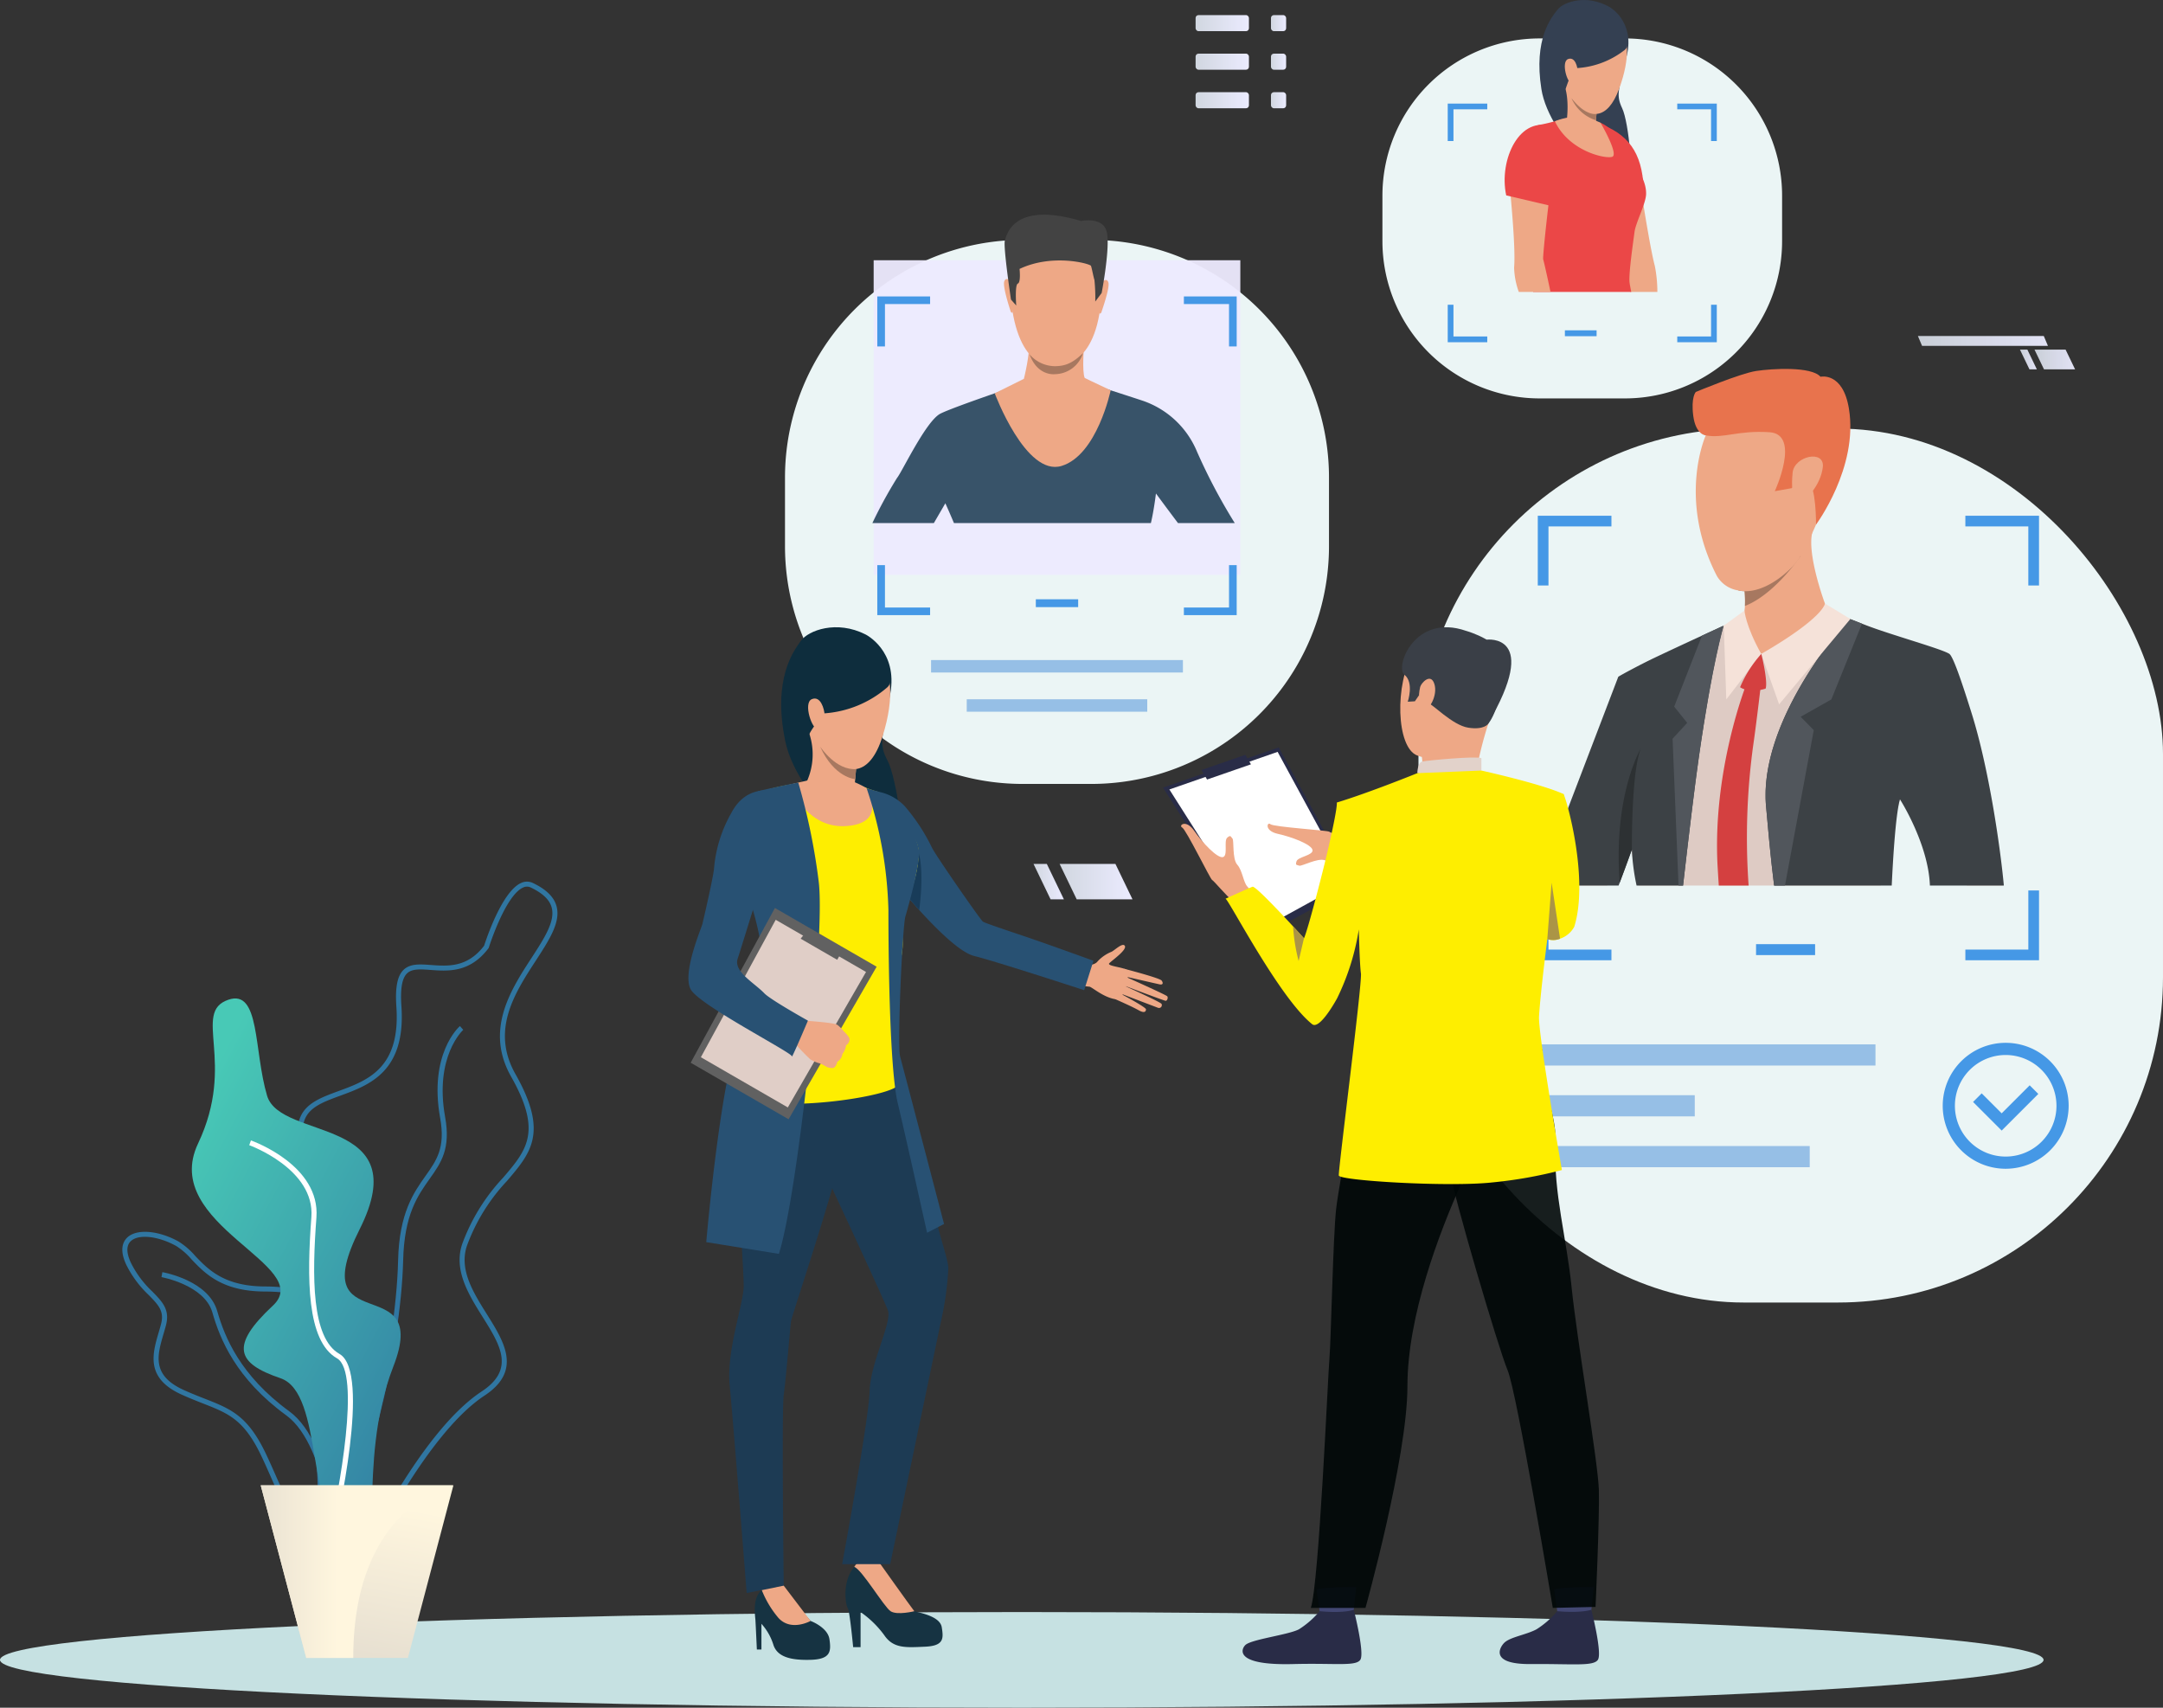 <svg xmlns="http://www.w3.org/2000/svg" xmlns:xlink="http://www.w3.org/1999/xlink" width="364.146" height="287.48" viewBox="0 0 364.146 287.48">
  <rect x="0" y="0" width="364.146" height="287.48" fill="#333333" stroke="none"/>
  <defs>
    <linearGradient id="linear-gradient" x1="356.73" y1="0.5" x2="357.73" y2="0.5" gradientUnits="objectBoundingBox">
      <stop offset="0" stop-color="#3076a1"/>
      <stop offset="1" stop-color="#48c9b6"/>
    </linearGradient>
    <linearGradient id="linear-gradient-2" x1="197.527" y1="0.5" x2="198.527" y2="0.5" xlink:href="#linear-gradient"/>
    <linearGradient id="linear-gradient-3" x1="263.063" y1="0.5" x2="264.063" y2="0.5" xlink:href="#linear-gradient"/>
    <linearGradient id="linear-gradient-4" x1="173.908" y1="0.5" x2="174.908" y2="0.5" xlink:href="#linear-gradient"/>
    <linearGradient id="linear-gradient-5" x1="0.983" y1="0.961" x2="0.233" y2="0.108" xlink:href="#linear-gradient"/>
    <linearGradient id="linear-gradient-6" x1="0.079" y1="2.027" x2="0.485" y2="0.07" gradientUnits="objectBoundingBox">
      <stop offset="0" stop-color="#c9c4c1"/>
      <stop offset="1" stop-color="#fff6de"/>
    </linearGradient>
    <linearGradient id="linear-gradient-7" x1="-0.602" y1="0.5" x2="0.398" y2="0.5" xlink:href="#linear-gradient-6"/>
    <linearGradient id="linear-gradient-8" y1="0.5" x2="1" y2="0.5" gradientUnits="objectBoundingBox">
      <stop offset="0" stop-color="#d1d7e0"/>
      <stop offset="1" stop-color="#ebebff"/>
    </linearGradient>
  </defs>
  <g id="Grupo_760" data-name="Grupo 760" transform="translate(-1006.146 -99.833)">
    <path id="Rectángulo_111" data-name="Rectángulo 111" d="M40.005,0H51.577A40.006,40.006,0,0,1,91.583,40.006V51.577A40.005,40.005,0,0,1,51.577,91.583H40.005A40.005,40.005,0,0,1,0,51.577V40.005A40.005,40.005,0,0,1,40.005,0Z" transform="translate(1138.302 140.218)" fill="#f5ffff" opacity="0.95"/>
    <rect id="Rectángulo_112" data-name="Rectángulo 112" width="42.401" height="2.095" transform="translate(1162.892 210.95)" fill="#96bfe6"/>
    <rect id="Rectángulo_113" data-name="Rectángulo 113" width="30.39" height="2.095" transform="translate(1168.898 217.55)" fill="#96bfe6"/>
    <rect id="Rectángulo_114" data-name="Rectángulo 114" width="125.341" height="147.122" rx="54.752" transform="translate(1244.95 171.981)" fill="#f5ffff" opacity="0.95"/>
    <g id="Grupo_617" data-name="Grupo 617">
      <rect id="Rectángulo_115" data-name="Rectángulo 115" width="9.941" height="1.841" transform="translate(1301.781 258.774)" fill="#4598e6"/>
    </g>
    <g id="Grupo_618" data-name="Grupo 618">
      <rect id="Rectángulo_116" data-name="Rectángulo 116" width="57.846" height="3.564" transform="translate(1264.04 275.645)" fill="#96bfe6"/>
      <rect id="Rectángulo_117" data-name="Rectángulo 117" width="46.778" height="3.565" transform="translate(1264.04 292.759)" fill="#96bfe6"/>
      <rect id="Rectángulo_118" data-name="Rectángulo 118" width="27.423" height="3.565" transform="translate(1264.04 284.202)" fill="#96bfe6"/>
    </g>
    <g id="Grupo_619" data-name="Grupo 619">
      <path id="Trazado_1395" data-name="Trazado 1395" d="M1337.019,186.653v1.8h10.6V198.4h1.8V186.653ZM1265.035,198.4h1.8v-9.949h10.6v-1.8h-12.4Zm82.585,51.334v9.952h-10.6v1.8h12.4V249.736Zm-80.784,0h-1.8v11.752h12.4v-1.8h-10.6Z" fill="#4598e6"/>
    </g>
    <g id="Grupo_622" data-name="Grupo 622">
      <g id="Grupo_620" data-name="Grupo 620">
        <path id="Trazado_1396" data-name="Trazado 1396" d="M1343.808,296.585a10.6,10.6,0,1,1,10.6-10.6A10.612,10.612,0,0,1,1343.808,296.585Zm0-19.15a8.549,8.549,0,1,0,8.549,8.549A8.559,8.559,0,0,0,1343.808,277.435Z" fill="#4598e6"/>
      </g>
      <g id="Grupo_621" data-name="Grupo 621">
        <path id="Trazado_1397" data-name="Trazado 1397" d="M1343.132,290.157l-4.816-4.816,1.451-1.451,3.365,3.365,4.718-4.718,1.451,1.451Z" fill="#4598e6"/>
      </g>
    </g>
    <path id="Trazado_1398" data-name="Trazado 1398" d="M1350.183,379.262c0,4.447-77.015,8.051-172.018,8.051s-172.019-3.6-172.019-8.051,77.015-8.051,172.019-8.051S1350.183,374.816,1350.183,379.262Z" fill="#c6e1e2"/>
    <rect id="Rectángulo_119" data-name="Rectángulo 119" width="61.73" height="52.964" transform="translate(1153.228 143.643)" fill="#edeafe" opacity="0.95"/>
    <g id="Grupo_627" data-name="Grupo 627">
      <path id="Trazado_1399" data-name="Trazado 1399" d="M1207.672,175.885a15.193,15.193,0,0,0-9.223-8.617c-.821-.273-2.288-.751-3.833-1.251-2.784-.9-5.826-1.879-5.826-1.879h-9.608s-3.327,1.115-6.863,2.355l0,0c-3.257,1.142-6.686,2.387-7.844,2.969-2.415,1.206-6.478,9.826-7.3,10.813a76.012,76.012,0,0,0-4.163,7.617h10.35c1.094-1.878,1.936-3.335,1.936-3.335s.655,1.436,1.449,3.335H1199.9c.524-2.205.852-4.984.852-4.984s1.775,2.415,3.714,4.984h9.556A95.97,95.97,0,0,1,1207.672,175.885Z" fill="#385369"/>
      <g id="Grupo_623" data-name="Grupo 623">
        <path id="Trazado_1400" data-name="Trazado 1400" d="M1185.131,137.737s7.512,1.184,6.368,12.937-7.774,10.791-8.217,10.779-6.656.214-7.141-14.136C1176.141,147.317,1175.93,136.705,1185.131,137.737Z" fill="#eea886"/>
      </g>
      <g id="Grupo_624" data-name="Grupo 624">
        <path id="Trazado_1401" data-name="Trazado 1401" d="M1191.615,147.354s.823-.878,1.125.011-1.123,4.857-1.174,5.043c0,0-.15.345-.347.155A42.957,42.957,0,0,1,1191.615,147.354Z" fill="#eea886"/>
      </g>
      <g id="Grupo_625" data-name="Grupo 625">
        <path id="Trazado_1402" data-name="Trazado 1402" d="M1176.344,147.206s-.806-.895-1.125-.011,1.016,4.877,1.076,5.064c0,0,.144.348.345.162A43.085,43.085,0,0,0,1176.344,147.206Z" fill="#eea886"/>
      </g>
      <g id="Grupo_626" data-name="Grupo 626">
        <path id="Trazado_1403" data-name="Trazado 1403" d="M1191.612,149.157l-1.076,1.438a28.612,28.612,0,0,0-.142-3.646c-.173-.5-.437-2.005-.581-2.361s-6.451-2.123-12.022.516c0,0,.245,2.267-.289,2.469s-.272,3.691-.272,3.691l-.884-1s-1.353-9.043-1.019-9.985,1.4-6.61,12.828-3.246c0,0,3.563-.754,4.278,1.706S1191.612,149.157,1191.612,149.157Z" fill="#434343"/>
      </g>
      <path id="Trazado_1404" data-name="Trazado 1404" d="M1189.721,163.926c0-.01-.963-.473-.963-.473-.468-1.047-.121-5.462-.121-5.462s-9.568-2.435-9.294-.573-.825,6.188-.825,6.188l-4.908,2.437s5.23,14.042,11.24,12.231,8.28-12.737,8.28-12.737Z" fill="#eea886"/>
      <path id="Trazado_1405" data-name="Trazado 1405" d="M1179.48,159.486a5.675,5.675,0,0,0,4.218,1.99c1.759,0,3.023-.493,4.776-2.2a5.036,5.036,0,0,1-4.765,3.549S1180.805,163.191,1179.48,159.486Z" fill="#a77860"/>
    </g>
    <g id="Grupo_684" data-name="Grupo 684">
      <g id="Grupo_632" data-name="Grupo 632">
        <g id="Grupo_631" data-name="Grupo 631">
          <g id="Grupo_630" data-name="Grupo 630">
            <g id="Grupo_629" data-name="Grupo 629">
              <g id="Grupo_628" data-name="Grupo 628">
                <path id="Trazado_1406" data-name="Trazado 1406" d="M1151.859,206.637s5.52,2.7,4.155,10.046-1.969,8.335-.442,11.206,3.328,15.114,1.954,17.435-17.007-10.2-19.175-20.7,1.374-15.175,2.626-16.916S1146.985,204.163,1151.859,206.637Z" fill="#0e2d3d"/>
              </g>
            </g>
          </g>
        </g>
      </g>
      <g id="Grupo_633" data-name="Grupo 633">
        <path id="Trazado_1407" data-name="Trazado 1407" d="M1149.776,377.116h1.251v-5.9a16.771,16.771,0,0,1,3.994,3.9c1.54,2.262,3.657,2.069,6.881,1.925s3.079-1.444,2.791-3.272-3.561-2.406-4.62-2.695-3.461-4.429-4.234-5.437a13.8,13.8,0,0,1-1.612-2.7s-.6-2.454-3.585,0-2.117,7.17-1.78,7.6S1149.776,377.116,1149.776,377.116Z" fill="#163342"/>
      </g>
      <g id="Grupo_634" data-name="Grupo 634">
        <path id="Trazado_1408" data-name="Trazado 1408" d="M1156.079,371.071c1.107.722,3.994,0,3.994,0-.818-1.058-5.846-8.132-5.846-8.132-3.056-1.78-4.263.67-4.263.67C1151.21,363.99,1154.973,370.35,1156.079,371.071Z" fill="#eea886"/>
      </g>
      <g id="Grupo_638" data-name="Grupo 638">
        <g id="Grupo_637" data-name="Grupo 637">
          <g id="Grupo_636" data-name="Grupo 636">
            <g id="Grupo_635" data-name="Grupo 635">
              <path id="Trazado_1409" data-name="Trazado 1409" d="M1188.253,262.22s2,.385,2.687-.557a6.529,6.529,0,0,1,2.322-1.6c.547-.254,1.937-1.659,2.264-.972s-2.18,2.427-2.632,2.9,2.457.678,2.96,1.135-.116,5.257-2.1,4.884-3.85-2.081-4.212-2.078a12.227,12.227,0,0,1-1.452-.215Z" fill="#eea886"/>
            </g>
          </g>
        </g>
      </g>
      <g id="Grupo_642" data-name="Grupo 642">
        <g id="Grupo_641" data-name="Grupo 641">
          <g id="Grupo_640" data-name="Grupo 640">
            <g id="Grupo_639" data-name="Grupo 639">
              <path id="Trazado_1410" data-name="Trazado 1410" d="M1195.412,262.921s5.988,1.547,6.3,1.984.21.757-.356.636-5.829-1.328-5.829-1.328,6.78,3.023,7.114,3.325c.2.177.033.807-.276.77s-7.2-2.648-7.2-2.648,6.326,2.833,6.53,3.17a.477.477,0,0,1-.6.657c-.483-.178-6.5-2.476-6.5-2.476s4.474,2.352,4.48,2.738c0,.237-.112.788-1.248.145s-3.974-1.878-3.974-1.878Z" fill="#eea886"/>
            </g>
          </g>
        </g>
      </g>
      <g id="Grupo_643" data-name="Grupo 643">
        <path id="Trazado_1411" data-name="Trazado 1411" d="M1133.565,377.519h.77v-4.331a9.421,9.421,0,0,1,1.994,3.478c.626,2.069,2.866,2.683,6.282,2.587s3.465-1.445,3.176-3.466-3.176-3.08-3.176-3.08a54.082,54.082,0,0,1-4.523-5.942,4.5,4.5,0,0,0-3.693.757c-1.624,1.311-1.119,4.271-1.071,5.041S1133.565,377.519,1133.565,377.519Z" fill="#163342"/>
      </g>
      <g id="Grupo_644" data-name="Grupo 644">
        <path id="Trazado_1412" data-name="Trazado 1412" d="M1135.923,274.354a30.22,30.22,0,0,0-5.176,11.572c-1.1,6.279.653,27.355.6,30.459s-2.935,10.826-2.357,16.673S1131.85,368,1131.85,368l6.238-1.238s-.361-29.665,0-32.119,1.085-11.4,1.23-12.41,9.164-27.544,9.164-32.071S1145.739,266.967,1135.923,274.354Z" fill="#1d3b54"/>
      </g>
      <g id="Grupo_645" data-name="Grupo 645">
        <path id="Trazado_1413" data-name="Trazado 1413" d="M1156.373,276.423s6.688,25.526,7.482,29.063,1.944,6.454,1.944,7.955a52.6,52.6,0,0,1-1.294,9.079l-8.493,40.621h-8.089s4.507-24.37,4.628-29.135,3.8-11.558,3.076-13.579-11.62-25.335-11.62-25.335S1135.754,269.012,1156.373,276.423Z" fill="#1d3b54"/>
      </g>
      <g id="Grupo_646" data-name="Grupo 646">
        <path id="Trazado_1414" data-name="Trazado 1414" d="M1142.611,372.707l-4.523-5.942-3.693.757a16.757,16.757,0,0,0,2.789,4.661C1139.31,374.553,1142.611,372.707,1142.611,372.707Z" fill="#eea886"/>
      </g>
      <g id="Grupo_648" data-name="Grupo 648">
        <g id="Grupo_647" data-name="Grupo 647">
          <path id="Trazado_1415" data-name="Trazado 1415" d="M1153.611,233.043a8.348,8.348,0,0,1,4.841,2.492,32,32,0,0,1,4.585,6.984c.545,1.19,8.2,12.224,8.592,12.472s4.242,1.533,6.79,2.391c3.931,1.323,11.813,4.187,11.813,4.187l-1.566,4.956s-14.82-4.849-18.531-5.764c-4.538-1.118-14.986-14.522-14.986-14.522S1147.36,237.111,1153.611,233.043Z" fill="#285173"/>
        </g>
      </g>
      <g id="Grupo_650" data-name="Grupo 650">
        <g id="Grupo_649" data-name="Grupo 649">
          <path id="Trazado_1416" data-name="Trazado 1416" d="M1148.8,231.108a37.329,37.329,0,0,0,4.813,1.935c1.24.248,6.052,6.5,6.9,8.781s0,5.705-1.736,9.724-.1,5.358-.893,9.376-.538,19.051-.389,21.284-23.221,5.616-27.835,1.548c0,0,3.124-13.548,6.821-17.415.8-.836.716-6.409.17-7.8s-6.7-11.758-6.7-11.758-.452-10.516,2.232-12.6c2.332-1.811,8.686-2.456,9.828-2.853A19.49,19.49,0,0,1,1148.8,231.108Z" fill="#feee00"/>
        </g>
      </g>
      <g id="Grupo_652" data-name="Grupo 652">
        <g id="Grupo_651" data-name="Grupo 651">
          <path id="Trazado_1417" data-name="Trazado 1417" d="M1150.5,226.986s-.107.984-.23,2.313c-.047.526-.1,1.107-.147,1.7a40.152,40.152,0,0,0-.187,4.673s-3.713,3.72-7.933-4.341a11.073,11.073,0,0,0,.438-7.85C1141.109,218.954,1150.5,226.986,1150.5,226.986Z" fill="#eea886"/>
        </g>
      </g>
      <g id="Grupo_653" data-name="Grupo 653">
        <path id="Trazado_1418" data-name="Trazado 1418" d="M1160.893,253.03s.893-5.943-.057-9.557a23.07,23.07,0,0,1-1.7,7.52Z" fill="#183c59"/>
      </g>
      <g id="Grupo_654" data-name="Grupo 654">
        <path id="Trazado_1419" data-name="Trazado 1419" d="M1139.155,231.9s2.553,7.541,9.563,6.987,3.323-6.368,3.323-6.368a15.4,15.4,0,0,0-2.239-1.1c-.491-.1-7.75-.187-7.75-.187Z" fill="#eea886"/>
      </g>
      <g id="Grupo_655" data-name="Grupo 655">
        <path id="Trazado_1420" data-name="Trazado 1420" d="M1152.041,232.522a69.078,69.078,0,0,1,3.672,20.508c0,10.351.3,27.212,1.577,32.537s4.931,21.792,4.931,21.792l2.859-1.479s-6.876-26.281-7.395-28.176.394-21.916.887-23.592,2.59-9.139,2.264-11.209c-.411-2.61-2.853-6.471-6.8-9.791Z" fill="#285173"/>
      </g>
      <g id="Grupo_656" data-name="Grupo 656">
        <path id="Trazado_1421" data-name="Trazado 1421" d="M1140.54,231.586a105.6,105.6,0,0,1,3.438,16.665c1.157,9.358-3.549,52.8-6.705,62.658l-12.227-1.972s2.632-30.705,6.2-36.293,4.71-10.531.853-22.194,1.691-17.439,1.691-17.439S1139.468,231.707,1140.54,231.586Z" fill="#285173"/>
      </g>
      <g id="Grupo_657" data-name="Grupo 657">
        <path id="Trazado_1422" data-name="Trazado 1422" d="M1153.731,262.573l-14.826,25.679-16.481-9.515,14.182-26.05Z" fill="#616161"/>
      </g>
      <g id="Grupo_658" data-name="Grupo 658">
        <path id="Trazado_1423" data-name="Trazado 1423" d="M1151.944,263.456l-13.167,22.806-14.638-8.451,12.6-23.136Z" fill="#e0cec7"/>
      </g>
      <g id="Grupo_659" data-name="Grupo 659">
        <path id="Trazado_1424" data-name="Trazado 1424" d="M1147.087,261.407l.924-1.6-5.918-3.417-1.155,1.467Z" fill="#616161"/>
      </g>
      <g id="Grupo_665" data-name="Grupo 665">
        <g id="Grupo_664" data-name="Grupo 664">
          <g id="Grupo_663" data-name="Grupo 663">
            <g id="Grupo_662" data-name="Grupo 662">
              <g id="Grupo_661" data-name="Grupo 661">
                <g id="Grupo_660" data-name="Grupo 660">
                  <path id="Trazado_1425" data-name="Trazado 1425" d="M1146.38,279.627a3.053,3.053,0,0,1-.969-.14s-.518-.3-.9-.492a3,3,0,0,0-.3-.135,5.563,5.563,0,0,1-1.653-.7,37.609,37.609,0,0,1-2.977-3.142l1.1-1.667.8-1.707s4.874.314,5.533.667a1.879,1.879,0,0,1,.183.111,7.1,7.1,0,0,1,1.031,1.055c.094.08.973.94.942,1.307a1.2,1.2,0,0,1-.584,1.011,2.874,2.874,0,0,1-.614,1.454,1.785,1.785,0,0,1-.859,1.321S1146.922,279.493,1146.38,279.627Z" fill="#eea886"/>
                </g>
              </g>
            </g>
          </g>
        </g>
      </g>
      <g id="Grupo_667" data-name="Grupo 667">
        <g id="Grupo_666" data-name="Grupo 666">
          <path id="Trazado_1426" data-name="Trazado 1426" d="M1136.334,233.043s-4.5-1.29-7.082,3.671a22.642,22.642,0,0,0-2.912,9.5c-.325,2.287-1.795,8.532-1.944,9.177s-3.477,8.336-1.951,11.024,17.117,10.654,17.018,11.25,2.7-6.013,2.7-6.013-6.3-3.515-7.338-4.6c-1.678-1.757-5.216-3.651-4.489-5.832.854-2.561,3.419-11.2,4.014-12.468S1140.129,234.655,1136.334,233.043Z" fill="#285173"/>
        </g>
      </g>
      <g id="Grupo_672" data-name="Grupo 672">
        <g id="Grupo_671" data-name="Grupo 671">
          <g id="Grupo_670" data-name="Grupo 670">
            <g id="Grupo_669" data-name="Grupo 669">
              <g id="Grupo_668" data-name="Grupo 668">
                <path id="Trazado_1427" data-name="Trazado 1427" d="M1151.058,207.451s8.016,2.519,3.664,16.351-15.3-1.6-14.152-10.03S1151.058,207.451,1151.058,207.451Z" fill="#eea987"/>
              </g>
            </g>
          </g>
        </g>
      </g>
      <g id="Grupo_677" data-name="Grupo 677">
        <g id="Grupo_676" data-name="Grupo 676">
          <g id="Grupo_675" data-name="Grupo 675">
            <g id="Grupo_674" data-name="Grupo 674">
              <g id="Grupo_673" data-name="Grupo 673">
                <path id="Trazado_1428" data-name="Trazado 1428" d="M1155.542,215.522a18.086,18.086,0,0,1-10.648,4.4s-2.562,3-2.759,4.182c0,0-5.946-10.136,1.364-16.212S1158.229,213.018,1155.542,215.522Z" fill="#0e2d3d"/>
              </g>
            </g>
          </g>
        </g>
      </g>
      <g id="Grupo_682" data-name="Grupo 682">
        <g id="Grupo_681" data-name="Grupo 681">
          <g id="Grupo_680" data-name="Grupo 680">
            <g id="Grupo_679" data-name="Grupo 679">
              <g id="Grupo_678" data-name="Grupo 678">
                <path id="Trazado_1429" data-name="Trazado 1429" d="M1144.974,220.194c-.052-1.007-.672-3.3-2.168-2.656s.091,5.306,1.084,5.019C1143.89,222.557,1145.1,222.576,1144.974,220.194Z" fill="#eea987"/>
              </g>
            </g>
          </g>
        </g>
      </g>
      <g id="Grupo_683" data-name="Grupo 683">
        <path id="Trazado_1430" data-name="Trazado 1430" d="M1150.274,229.3c-.047.526-.1,1.107-.147,1.7,0,0-3.537-.211-5.9-5.473C1144.379,225.757,1146.971,229.564,1150.274,229.3Z" fill="#a77860"/>
      </g>
    </g>
    <g id="Grupo_690" data-name="Grupo 690">
      <g id="Grupo_685" data-name="Grupo 685">
        <path id="Trazado_1431" data-name="Trazado 1431" d="M1062.506,355.792c5.139-3.614,11.154-28.8,11.513-43.8.184-7.685,2.455-10.887,4.459-13.711,1.916-2.7,3.571-5.032,2.607-10.387-1.842-10.232,3-14.649,3.05-14.693l-.561-.639c-.215.189-5.258,4.745-3.326,15.483.9,5-.584,7.1-2.463,9.744-1.972,2.779-4.426,6.238-4.616,14.183-.385,16.1-6.534,39.882-11.152,43.13Z" fill="url(#linear-gradient)"/>
      </g>
      <g id="Grupo_686" data-name="Grupo 686">
        <path id="Trazado_1432" data-name="Trazado 1432" d="M1051.733,348.445c-.485-1.1-.987-2.237-1.555-3.436-2.936-6.2-5.537-7.218-9.846-8.909-1.053-.414-2.246-.882-3.556-1.471-6.172-2.773-4.977-6.861-3.923-10.468.148-.5.295-1.007.422-1.505.543-2.121-.5-3.185-2.079-4.8a18,18,0,0,1-3.759-5.041c-1.232-2.575-.6-3.956.14-4.661,1.566-1.484,5.176-1.21,8.585.651a12.411,12.411,0,0,1,2.854,2.457c2.173,2.276,4.877,5.107,11.717,5.139,3.9.019,6.036.557,7.143,1.8,1.255,1.41,1.019,3.523.691,6.446-.113,1.011-.242,2.157-.32,3.395a19.81,19.81,0,0,0,3.939,12.769c2.6,3.1,5.815,9.539,4.43,13.5a4.742,4.742,0,0,1-3.86,3.107,11.018,11.018,0,0,1-2.173.235C1055.8,357.659,1054.048,353.692,1051.733,348.445Zm-15.978-38.89c-3.044-1.662-6.309-2-7.593-.78-.977.925-.516,2.511.042,3.678a17.027,17.027,0,0,0,3.6,4.812c1.652,1.686,2.956,3.017,2.3,5.6-.13.507-.28,1.019-.43,1.533-1.05,3.591-2.042,6.984,3.455,9.454,1.292.58,2.475,1.045,3.519,1.454,4.349,1.707,7.223,2.835,10.3,9.337.573,1.21,1.077,2.352,1.565,3.457,2.658,6.026,4.263,9.664,10.076,8.488a3.945,3.945,0,0,0,3.227-2.553c1.221-3.492-1.7-9.6-4.28-12.675a20.3,20.3,0,0,1-4.135-13.368c.079-1.259.209-2.416.323-3.437.3-2.7.522-4.659-.481-5.787-.918-1.03-2.926-1.5-6.512-1.515-7.2-.033-10.044-3.01-12.328-5.4a11.634,11.634,0,0,0-2.646-2.3Z" fill="url(#linear-gradient-2)"/>
      </g>
      <g id="Grupo_687" data-name="Grupo 687">
        <path id="Trazado_1433" data-name="Trazado 1433" d="M1062.664,362.566l.849-.045c-.042-.8-1.113-19.594-8.66-25.1-8.281-6.035-10.891-12.521-12.134-16.875-1.466-5.13-8.922-6.5-9.239-6.557l-.148.837c.072.013,7.251,1.336,8.569,5.953,1.278,4.475,3.959,11.139,12.451,17.329C1061.576,343.378,1062.654,362.375,1062.664,362.566Z" fill="url(#linear-gradient-3)"/>
      </g>
      <g id="Grupo_688" data-name="Grupo 688">
        <path id="Trazado_1434" data-name="Trazado 1434" d="M1061.227,366.794c-1.776-.885-1.711-4.441-1.614-9.823.123-6.8.292-16.117-3.268-24.684-3.783-9.1-.409-11.762,2.853-14.334,3.653-2.882,7.1-5.6.481-17.887-3.042-5.641-4.008-9.458-3.039-12.009.957-2.522,3.642-3.5,6.485-4.545,4.908-1.8,10.47-3.832,9.751-14.218-.22-3.184.154-5.142,1.178-6.162,1.113-1.108,2.752-.988,4.65-.849,2.868.21,6.117.447,8.946-3.245.295-.923,3-9.158,6.237-10.568a2.293,2.293,0,0,1,1.98.011h0c2.234,1.069,3.53,2.336,3.963,3.875.754,2.676-1.207,5.695-3.477,9.19-3.567,5.492-7.61,11.718-3.416,19.126,5.544,9.8,2.615,13.223-1.438,17.967a31.946,31.946,0,0,0-6.713,10.824c-1.415,4.041,1,7.895,3.333,11.621,2.929,4.674,5.956,9.508-.419,13.7-10.54,6.935-20.949,29.571-21.053,29.8l-.043.094-.082.064c-1.942,1.522-3.355,2.248-4.42,2.248A1.943,1.943,0,0,1,1061.227,366.794Zm26.006-32.718c5.681-3.737,3.125-7.817.166-12.541-2.327-3.715-4.965-7.926-3.415-12.353a32.666,32.666,0,0,1,6.869-11.1c3.971-4.648,6.595-7.719,1.344-17-4.448-7.858-.072-14.6,3.444-20.008,2.157-3.322,4.02-6.191,3.371-8.5-.363-1.289-1.511-2.381-3.512-3.338h0a1.456,1.456,0,0,0-1.274,0c-3,1.308-5.76,10.026-5.787,10.114l-.022.07-.045.059c-3.119,4.122-6.784,3.853-9.73,3.637-1.76-.128-3.15-.23-3.988.6s-1.129,2.621-.93,5.5c.763,11.024-5.375,13.27-10.307,15.075-2.77,1.014-5.163,1.89-5.983,4.048-.874,2.3.077,5.9,2.993,11.3,6.963,12.912,3.066,15.985-.7,18.957-3.152,2.486-6.13,4.834-2.595,13.34,3.629,8.732,3.459,18.15,3.334,25.026-.085,4.694-.152,8.4,1.143,9.047.758.377,2.208-.261,4.311-1.9C1066.76,362.3,1076.729,340.986,1087.233,334.076Z" fill="url(#linear-gradient-4)"/>
      </g>
      <path id="Trazado_1435" data-name="Trazado 1435" d="M1044.59,268.131c5.365-1.839,4.25,8.5,6.517,16.15s25.216,3.337,15.583,22.494,12.183,6.406,5.667,23.123-.567,34.6-7.65,30.047-3.98-25.6-11.346-28.1-8.569-5.418-1.275-12.218-19.112-13.551-12.6-27.282S1038.392,270.256,1044.59,268.131Z" fill="url(#linear-gradient-5)"/>
      <g id="Grupo_689" data-name="Grupo 689">
        <path id="Trazado_1436" data-name="Trazado 1436" d="M1062.238,358.847c.674-2.862,6.435-28.046,1.06-31.09-4.738-2.683-4.622-13.119-3.882-22.973.654-8.724-10.549-12.8-11.027-12.97l-.284.8c.111.039,11.069,4.031,10.463,12.105-.759,10.12-.84,20.86,4.311,23.777,4.081,2.311.324,22.551-1.469,30.155Z" fill="#fff"/>
      </g>
      <path id="Trazado_1437" data-name="Trazado 1437" d="M1082.477,349.879l-7.659,29.057H1057.7l-7.659-29.057Z" fill="url(#linear-gradient-6)"/>
      <path id="Trazado_1438" data-name="Trazado 1438" d="M1082.477,349.879s-16.861,3.166-16.861,29.058H1057.7l-7.659-29.058Z" fill="url(#linear-gradient-7)"/>
    </g>
    <path id="Rectángulo_120" data-name="Rectángulo 120" d="M26.471,0H40.815A26.471,26.471,0,0,1,67.286,26.471v7.657A26.471,26.471,0,0,1,40.815,60.6H26.472A26.472,26.472,0,0,1,0,34.128V26.471A26.471,26.471,0,0,1,26.471,0Z" transform="translate(1238.88 106.303)" fill="#f5ffff" opacity="0.95"/>
    <g id="Grupo_691" data-name="Grupo 691">
      <rect id="Rectángulo_121" data-name="Rectángulo 121" width="5.337" height="0.988" transform="translate(1269.599 155.442)" fill="#4598e6"/>
    </g>
    <g id="Grupo_707" data-name="Grupo 707">
      <g id="Grupo_694" data-name="Grupo 694">
        <g id="Grupo_693" data-name="Grupo 693">
          <g id="Grupo_692" data-name="Grupo 692">
            <path id="Trazado_1439" data-name="Trazado 1439" d="M1277.094,101s4.3,2.361,2.934,8.167-1.884,6.572-.775,8.918,2.085,12.177.9,13.975-13.177-8.772-14.51-17.229,1.668-12.048,2.732-13.389S1273.3,98.84,1277.094,101Z" fill="#344052"/>
          </g>
        </g>
      </g>
      <g id="Grupo_695" data-name="Grupo 695">
        <path id="Trazado_1440" data-name="Trazado 1440" d="M1285.167,148.98h-4.6c-.222-2.271-.428-3.851-.386-4.085.068-.386-4.581-12.58-5.014-13.588s-2.141-3.711-2.364-6.257,3.1-3.576,3.1-3.576c4.482.8,6,7,6,7s1.882,12.574,2.834,16.112A22.5,22.5,0,0,1,1285.167,148.98Z" fill="#eea886"/>
      </g>
      <path id="Trazado_1441" data-name="Trazado 1441" d="M1282.85,131.507l-6.855,2.89s-6.3-15.637-1.02-13.891C1280.241,122.247,1282.61,125.519,1282.85,131.507Z" fill="#eb4747"/>
      <g id="Grupo_696" data-name="Grupo 696">
        <path id="Trazado_1442" data-name="Trazado 1442" d="M1281.324,138.868c-.2,1.553-1.02,7.052-.837,8.537.031.245.133.808.285,1.575h-16.529c.439-1.57.839-2.959,1.082-3.767.8-2.662.033-3.375-.372-5.505-.158-.834-.713-2.417-1.319-4.206-.2-.6-.411-1.22-.611-1.845a38.05,38.05,0,0,1-1.273-5.9c-1-6.359,3.893-6.97,3.893-6.97,1.817-.335,4.992-1.316,4.992-1.316l4.973,1.034a5.411,5.411,0,0,1,1.163.688l0,0a9.053,9.053,0,0,1,1.119.98,30.138,30.138,0,0,1,2.7,3.91c.33.539.662,1.091.975,1.634,1.011,1.75,1.73,3.161,1.707,4.753C1283.259,134.04,1281.524,137.316,1281.324,138.868Z" fill="#eb4747"/>
      </g>
      <path id="Trazado_1443" data-name="Trazado 1443" d="M1275.608,120.507s3.115,5.324,1.957,5.722-7.265-.947-9.65-5.977A9.231,9.231,0,0,1,1275.608,120.507Z" fill="#eea886"/>
      <path id="Trazado_1444" data-name="Trazado 1444" d="M1275.162,122.938s-2.767,1.171-5.273-2.683c0,0,.673-4.378-.75-6.91s6.222,3.036,6.222,3.036-.124.521-.252,1.292c-.066.394-.133.853-.185,1.34-.043.406-.076.832-.09,1.256A6.858,6.858,0,0,0,1275.162,122.938Z" fill="#eea886"/>
      <path id="Trazado_1445" data-name="Trazado 1445" d="M1268.291,128.9c-.57,2.93-4.657,6.6-4.657,6.6-.2-.6-.411-1.22-.611-1.844A26.737,26.737,0,0,0,1268.291,128.9Z" fill="#393d63"/>
      <g id="Grupo_697" data-name="Grupo 697">
        <path id="Trazado_1446" data-name="Trazado 1446" d="M1267.266,131.234c-.259,1.067-1.451,11.883-1.322,12.252.076.211.654,2.713,1.232,5.494h-5.336a13.1,13.1,0,0,1-.792-4.122c.341-3.648-.9-15.278-.9-15.278s-1.107-7.035,4.73-7.914c0,0,3.449.454,3.657,3S1267.525,130.169,1267.266,131.234Z" fill="#eea886"/>
      </g>
      <path id="Trazado_1447" data-name="Trazado 1447" d="M1259.721,132.728l7.245,1.692s5.747-11.158.571-13.195C1262.081,119.077,1258.413,126.641,1259.721,132.728Z" fill="#eb4747"/>
      <g id="Grupo_700" data-name="Grupo 700">
        <g id="Grupo_699" data-name="Grupo 699">
          <g id="Grupo_698" data-name="Grupo 698">
            <path id="Trazado_1448" data-name="Trazado 1448" d="M1276.425,101.615s6.3,2.311,2.3,13.176-12.137-1.855-10.906-8.531S1276.425,101.615,1276.425,101.615Z" fill="#eea987"/>
          </g>
        </g>
      </g>
      <g id="Grupo_703" data-name="Grupo 703">
        <g id="Grupo_702" data-name="Grupo 702">
          <g id="Grupo_701" data-name="Grupo 701">
            <path id="Trazado_1449" data-name="Trazado 1449" d="M1279.695,108.219a14.429,14.429,0,0,1-8.655,3.1s-1.247,3.038-1.448,3.97c0,0-5.269-9.045.788-13.615S1281.932,106.324,1279.695,108.219Z" fill="#344052"/>
          </g>
        </g>
      </g>
      <g id="Grupo_706" data-name="Grupo 706">
        <g id="Grupo_705" data-name="Grupo 705">
          <g id="Grupo_704" data-name="Grupo 704">
            <path id="Trazado_1450" data-name="Trazado 1450" d="M1271.76,111.976c0-.805-.412-2.655-1.629-2.2s-.127,4.235.675,4.043C1270.806,113.819,1271.767,113.88,1271.76,111.976Z" fill="#eea987"/>
          </g>
        </g>
      </g>
      <path id="Trazado_1451" data-name="Trazado 1451" d="M1274.841,120.083a6.7,6.7,0,0,1-4.138-3.732c2.406,3.109,4.221,2.662,4.221,2.662C1274.881,119.419,1274.878,119.672,1274.841,120.083Z" fill="#a77860"/>
    </g>
    <g id="Grupo_708" data-name="Grupo 708">
      <path id="Trazado_1452" data-name="Trazado 1452" d="M1288.516,117.27v.967h5.691v5.34h.966V117.27Zm-38.643,6.307h.967v-5.34h5.69v-.967h-6.657Zm44.334,27.558v5.342h-5.691v.967h6.657v-6.309Zm-43.367,0h-.967v6.309h6.657v-.967h-5.69Z" fill="#4598e6"/>
    </g>
    <g id="Grupo_709" data-name="Grupo 709">
      <rect id="Rectángulo_122" data-name="Rectángulo 122" width="7.128" height="1.32" transform="translate(1180.529 200.717)" fill="#4598e6"/>
    </g>
    <g id="Grupo_710" data-name="Grupo 710">
      <path id="Trazado_1453" data-name="Trazado 1453" d="M1205.455,149.732v1.29h7.6v7.134h1.291v-8.424Zm-51.615,8.424h1.291v-7.134h7.6v-1.29h-8.891Zm59.215,36.808V202.1h-7.6v1.291h8.891v-8.427Zm-57.924,0h-1.291v8.427h8.891V202.1h-7.6Z" fill="#4598e6"/>
    </g>
    <g id="Grupo_726" data-name="Grupo 726">
      <g id="Grupo_711" data-name="Grupo 711">
        <path id="Trazado_1454" data-name="Trazado 1454" d="M1343.318,248.911h-6.029c-.11-.241-.2-.451-.273-.619-1.789-4.224-11.009-13.911-11.009-13.911v.022a.017.017,0,0,0-.005.01v.011c-.005.015-.01.026-.016.041a.687.687,0,0,1-.021.079.2.2,0,0,0-.01.052c-.005.016-.01.027-.016.043-.378,1.411-2.235,8.443-3.164,14.272h-40.8c-.094-.54-.2-1.054-.33-1.532a32.792,32.792,0,0,1-.787-4.219c-.006-.068-.016-.131-.021-.2-.032-.247-.058-.493-.079-.735a38.6,38.6,0,0,1-.068-6.753c-.116.247-.94,3.269-2.02,7-.594,2.046-1.265,4.308-1.932,6.438H1267.1l12.09-34.879c.268-.21,3.406-1.726,5.694-2.818,2.335-1.112,5.153-2.744,7.7-4.14,1.3-.714,2.529-1.359,3.594-1.847l.163-.074v-.005c1.758-.8,2.928-1.333,2.928-1.333h.005l.761-.073c2.456-.236,10.075-.95,12.625-1.1.21-.016.389-.021.525-.026a2.126,2.126,0,0,1,.257,0,32.164,32.164,0,0,1,3.957,1.354c.078.026.157.057.236.089l.294.11c.178.068.362.137.545.21.368.147.751.294,1.134.446.131.052.267.1.4.157,4.129,1.638,8.863,3.668,9.986,4.476.745.53,3.059,4.891,5.74,10.285A300.8,300.8,0,0,1,1343.318,248.911Z" fill="#decbc4"/>
      </g>
      <g id="Grupo_712" data-name="Grupo 712">
        <path id="Trazado_1455" data-name="Trazado 1455" d="M1313.379,201.433c-.109,5.484-10.727,8.485-10.727,8.485s-4.442-5.569-3.381-6.1c.417-.21.586-1.041.638-1.973a19.274,19.274,0,0,0-.061-2.487c-.031-.388-.061-.638-.061-.638s1.517-1.6,3.447-3.507c3.373-3.336,8.01-7.608,8.017-5.908a1.545,1.545,0,0,1-.039.322C1310.4,193.45,1313.379,201.433,1313.379,201.433Z" fill="#eea886"/>
      </g>
      <g id="Grupo_713" data-name="Grupo 713">
        <path id="Trazado_1456" data-name="Trazado 1456" d="M1309.289,193.4h0c-.021.032-.472.706-1.24,1.673-1.63,2.051-4.695,5.419-8.14,6.772a19.274,19.274,0,0,0-.061-2.487,5.549,5.549,0,0,1-1.054-.127,32.835,32.835,0,0,1,2.308-3.381l2.132-.637Z" fill="#a77860"/>
      </g>
      <g id="Grupo_714" data-name="Grupo 714">
        <path id="Trazado_1457" data-name="Trazado 1457" d="M1311.328,189.377c-.919,2-1.791,3.447-2.039,4.02h0a7.109,7.109,0,0,1-1.24,1.673c-1.75,1.885-5,4.372-8.2,4.285a5.549,5.549,0,0,1-1.054-.127,5.017,5.017,0,0,1-3.655-2.525c-6.625-12.97-1.828-23.576-1.828-23.576s18.114-5.122,20.948.331C1316.247,177.283,1313.486,184.682,1311.328,189.377Z" fill="#eea886"/>
      </g>
      <g id="Grupo_715" data-name="Grupo 715">
        <path id="Trazado_1458" data-name="Trazado 1458" d="M1293.311,173.128s-1.682-.093-2.1-3.283c-.411-3.151.421-4.024.421-4.024s7.477-3.13,10.163-3.537,9.289-.8,10.836.972c0,0,3.761-.874,4.786,5.369,1.625,9.9-5.539,19.521-5.539,19.521s.061-6.47-1.366-7.328-2.658,1.182-2.658,1.182l-2.919.522s4.433-9.572-.885-9.927S1296.355,173.683,1293.311,173.128Z" fill="#e8734d"/>
      </g>
      <g id="Grupo_716" data-name="Grupo 716">
        <path id="Trazado_1459" data-name="Trazado 1459" d="M1307.935,179.42c.277-2.85,5.432-3.938,5.087-.951s-2.884,5.859-4.056,5.758S1307.723,181.593,1307.935,179.42Z" fill="#eea886"/>
      </g>
      <g id="Grupo_717" data-name="Grupo 717">
        <path id="Trazado_1460" data-name="Trazado 1460" d="M1338.108,220.014c-1.679-5.379-3.133-9.634-3.778-10.1-1.128-.808-10.07-3.269-14.315-4.933-.137-.052-.273-.1-.4-.157-.383-.152-.766-.3-1.134-.446-.183-.073-.367-.142-.545-.21l-.294-.11c-.079-.032-.158-.063-.236-.089-.006,0-.011.015-.021.021a69.572,69.572,0,0,0-4.686,5.992c-4.387,6.234-10.1,16.335-9.225,25.66.283,2.991.629,7.289,1.212,12.111.042.383.089.766.142,1.154h19.793c.241-5.048.671-11.7,1.322-14.272.006-.016.011-.027.016-.043a.2.2,0,0,1,.01-.052c.006-.026.016-.052.021-.079s.011-.026.016-.041v-.011a.017.017,0,0,1,.005-.01s4.791,7.488,5.038,14.508H1343.5C1342.894,242.389,1340.989,229.244,1338.108,220.014Z" fill="#3c4145"/>
      </g>
      <g id="Grupo_718" data-name="Grupo 718">
        <path id="Trazado_1461" data-name="Trazado 1461" d="M1296.265,205.29s-1.5,4.974-3.426,17.4v.005c-.069.415-.132.84-.2,1.275-.005.048-.016.1-.021.152-.047.284-.089.578-.131.872-.005.036-.011.068-.016.1-.031.194-.063.393-.089.6-.074.488-.147.992-.22,1.5-.725,5.068-1.69,13.123-2.671,21.718h-7.824a36.527,36.527,0,0,1-.793-6.05.863.863,0,0,0-.036.1c-.625,1.732-1.312,3.615-2.01,5.447l-.189.5h-13.486l13.433-35.141c.268-.21,3.726-2.073,6.014-3.159,2.388-1.139,5.405-2.54,8.081-3.773,1.28-.593,2.482-1.144,3.5-1.611Z" fill="#3c4145"/>
      </g>
      <g id="Grupo_719" data-name="Grupo 719">
        <path id="Trazado_1462" data-name="Trazado 1462" d="M1314.458,217.579l-5.169,2.918,2.209,2.251-4.848,26.163h-1.826c-.672-5.289-1.055-10.038-1.354-13.265-1.349-14.42,13.04-30.682,13.932-31.673.692.262,1.437.551,2.209.855Z" fill="#51565c"/>
      </g>
      <g id="Grupo_720" data-name="Grupo 720">
        <path id="Trazado_1463" data-name="Trazado 1463" d="M1296.344,205.153s-1.931,6.3-4.177,22.04c-.724,5.063-1.695,13.123-2.676,21.718h-.761l-1-24.72,2.46-2.666L1288,218.791l4.681-11.953c1.28-.593,2.482-1.144,3.5-1.611Z" fill="#51565c"/>
      </g>
      <g id="Grupo_721" data-name="Grupo 721">
        <path id="Trazado_1464" data-name="Trazado 1464" d="M1317.662,204.034l-4.283-2.6s-.12,2.349-10.727,8.485l3.012,8.484Z" fill="#f5e2d9"/>
      </g>
      <g id="Grupo_722" data-name="Grupo 722">
        <path id="Trazado_1465" data-name="Trazado 1465" d="M1299.83,202.616s.167,2.536,2.822,7.3l-5.879,7.664-.429-12.43Z" fill="#f5e2d9"/>
      </g>
      <g id="Grupo_723" data-name="Grupo 723">
        <path id="Trazado_1466" data-name="Trazado 1466" d="M1302.668,209.918s1.139,4.557.729,5.833c0,0-2.505.911-4.306-.228A20,20,0,0,1,1302.668,209.918Z" fill="#d44040"/>
      </g>
      <g id="Grupo_724" data-name="Grupo 724">
        <path id="Trazado_1467" data-name="Trazado 1467" d="M1301.287,225.414a114.552,114.552,0,0,0-.756,23.5h-5.022q-.1-1.486-.194-3.106c-.934-16.209,4.8-30.692,4.8-30.692l2.556-.64S1301.843,221.635,1301.287,225.414Z" fill="#d44040"/>
      </g>
      <g id="Grupo_725" data-name="Grupo 725">
        <path id="Trazado_1468" data-name="Trazado 1468" d="M1281.037,235.514c-.192,3.889-.164,7.344-.164,7.344v0c0,.019-.005.124-.013.3-.008-.066-.016-.131-.024-.2-.622,1.732-1.312,3.614-2.007,5.446a58.349,58.349,0,0,1-.157-5.935c.279-10.905,3.709-16.623,3.709-16.623C1281.594,227.751,1281.217,231.829,1281.037,235.514Z" fill="#2d3133"/>
      </g>
    </g>
    <g id="Grupo_750" data-name="Grupo 750">
      <g id="Grupo_727" data-name="Grupo 727">
        <path id="Trazado_1469" data-name="Trazado 1469" d="M1234.1,248.958l-16.045,8.82-16.113-25.356,19.488-6.769Z" fill="#292c47"/>
      </g>
      <g id="Grupo_728" data-name="Grupo 728">
        <path id="Trazado_1470" data-name="Trazado 1470" d="M1233.081,248.2l-15,8.248-15.068-23.713,18.225-6.331Z" fill="#fff"/>
      </g>
      <g id="Grupo_729" data-name="Grupo 729">
        <path id="Trazado_1471" data-name="Trazado 1471" d="M1238.576,243.762s-2.793-1.336-4.018-2.034-4.38-1.656-4.634-1.884-9.347-.788-9.9-1.264-1.087,1.115,1.269,1.631,5.636,1.778,5.815,2.7-2.42,1.14-2.683,1.9.074.589.446.751,3.093-1.343,4.289-.915,3.024-.165,3.94.149,5.374,1.813,5.374,1.813Z" fill="#eea886"/>
      </g>
      <g id="Grupo_730" data-name="Grupo 730">
        <path id="Trazado_1472" data-name="Trazado 1472" d="M1217.271,254.6s-2.346-2.111-3.481-2.995-3.266-3.481-3.58-3.633-4.383-8.5-5.046-8.835.628-1.46,2.032.56,3.87,4.619,4.808,4.429.131-2.725.743-3.268.584-.16.882.128-.062,3.438.807,4.4,1.022,2.914,1.675,3.656,3.8,4.358,3.8,4.358Z" fill="#eea886"/>
      </g>
      <g id="Grupo_731" data-name="Grupo 731">
        <path id="Trazado_1473" data-name="Trazado 1473" d="M1267.8,367.459s.507,3.522.571,4.051,5.645-.311,5.645-.311l.452-4.194S1268.495,366.962,1267.8,367.459Z" fill="#424773"/>
      </g>
      <g id="Grupo_732" data-name="Grupo 732">
        <path id="Trazado_1474" data-name="Trazado 1474" d="M1268.309,371.063a15.057,15.057,0,0,1-3.479,3.047c-1.711.926-4.4,1.292-5.41,2.25-.73.691-2.66,3.667,4.445,3.607s10.53.421,11.291-.721-1.1-8.422-1.1-8.422S1272.372,371.429,1268.309,371.063Z" fill="#292c47"/>
      </g>
      <g id="Grupo_733" data-name="Grupo 733">
        <path id="Trazado_1475" data-name="Trazado 1475" d="M1227.8,367.459s.507,3.522.571,4.051,5.645-.311,5.645-.311l.452-4.194S1228.5,366.962,1227.8,367.459Z" fill="#424773"/>
      </g>
      <g id="Grupo_734" data-name="Grupo 734">
        <path id="Trazado_1476" data-name="Trazado 1476" d="M1228.312,371.063a15.059,15.059,0,0,1-3.479,3.047c-1.711.926-8.005,1.685-9.017,2.643-.73.692-1.944,3.474,8.052,3.214,7.1-.185,10.53.421,11.291-.721s-1.1-8.422-1.1-8.422S1232.473,371.471,1228.312,371.063Z" fill="#292c47"/>
      </g>
      <g id="Grupo_735" data-name="Grupo 735" opacity="0.9">
        <path id="Trazado_1477" data-name="Trazado 1477" d="M1263.175,276.943s5.245,8.334,4.854,15.867,1.9,15.757,2.69,23.626c.878,8.773,4.473,29.541,4.6,34.233s-.558,19.677-.558,19.677l-7.2.165s-6.044-36.308-7.609-40.013-9.328-30.116-9.588-33.079S1263.175,276.943,1263.175,276.943Z" fill="#000707"/>
      </g>
      <g id="Grupo_736" data-name="Grupo 736" opacity="0.9">
        <path id="Trazado_1478" data-name="Trazado 1478" d="M1235.564,278.072s-3.953,20.647-4.475,25.257-.869,22.312-1.13,25.193-1.739,37.708-3.131,41.989h9.2s7.062-25.317,7.062-37.3,5.455-26.041,8.977-33.944,11.583-8.09,13.748-22.754C1265.815,276.517,1238.495,273.422,1235.564,278.072Z" fill="#000707"/>
      </g>
      <g id="Grupo_737" data-name="Grupo 737">
        <path id="Trazado_1479" data-name="Trazado 1479" d="M1254.423,206.881s-7.04-2.63-10.287,2.729-2.933,16.088.616,17.408,8.879.629,10.7-2.724,3.457-8.2,3.378-11.441S1256.271,207.816,1254.423,206.881Z" fill="#eea886"/>
      </g>
      <g id="Grupo_738" data-name="Grupo 738">
        <path id="Trazado_1480" data-name="Trazado 1480" d="M1245.516,227.263a6.089,6.089,0,0,1-.191,2.837c-.485.937,9.121.961,9.121.961a63.161,63.161,0,0,1,2.258-9.4C1258.182,217.362,1245.516,227.263,1245.516,227.263Z" fill="#eea886"/>
      </g>
      <g id="Grupo_739" data-name="Grupo 739">
        <path id="Trazado_1481" data-name="Trazado 1481" d="M1256.7,221.665s-.663,1.093-3.369.669-6.008-4.025-7.138-4.42-1.14-1.059-1.14-1.059l-.708,1.033-1.2.076s1.095-3.22-.556-4.534,1.713-10.424,10.392-7.391c0,0,6.665,1.838,6.423,5.629S1258.195,219.777,1256.7,221.665Z" fill="#3a3f47"/>
      </g>
      <g id="Grupo_740" data-name="Grupo 740">
        <path id="Trazado_1482" data-name="Trazado 1482" d="M1244.754,229.988s.031-1.789.842-1.961,8.951-.954,9.946-.563v2.084S1253.624,230.729,1244.754,229.988Z" fill="#e2d2ca"/>
      </g>
      <g id="Grupo_741" data-name="Grupo 741">
        <path id="Trazado_1483" data-name="Trazado 1483" d="M1245.236,215.476c.152-.635,1.769-2.452,2.388-.507s-.936,4.563-1.8,4.339S1244.851,217.089,1245.236,215.476Z" fill="#eea886"/>
      </g>
      <g id="Grupo_742" data-name="Grupo 742">
        <path id="Trazado_1484" data-name="Trazado 1484" d="M1212.449,251.125a.027.027,0,0,1,.013,0C1212.406,251.149,1212.4,251.151,1212.449,251.125Z" fill="#323657"/>
      </g>
      <g id="Grupo_744" data-name="Grupo 744">
        <g id="Grupo_743" data-name="Grupo 743">
          <path id="Trazado_1485" data-name="Trazado 1485" d="M1269.093,296.8a74.524,74.524,0,0,1-11.681,2.083c-7.362.811-25.758-.294-25.874-1.163s3.957-32.389,3.726-34.012-.357-7.407-.357-7.407a40.707,40.707,0,0,1-3.654,11.586c-.7,1.275-3.066,5.271-4.2,4.362-5.512-4.4-14.045-20.981-14.586-21.121.454-.2,4.044-1.85,4.548-2.018.441-.147,4.417,4.062,6.825,6.672,1.075,1.163,1.837,2.008,1.837,2.008.7-1.565,3.23-11.425,4.017-14.837,1.776-7.7,1.5-8.016,1.5-8.016,5.386-1.629,13.562-4.946,13.562-4.946l10.787-.439s9.9,2.179,13.8,3.941c.37.166.372,8.832,1.387,11.1l-3.233,6.82s-1.867,13.51-2.255,19.519C1265.063,273.69,1269.093,296.8,1269.093,296.8Z" fill="#feee00"/>
        </g>
      </g>
      <g id="Grupo_745" data-name="Grupo 745">
        <path id="Trazado_1486" data-name="Trazado 1486" d="M1271.177,255.844a4.262,4.262,0,0,1-2.392,2.013,3.085,3.085,0,0,1-1.727.174l-.422-.078h0l-7.393-1.371s-1.618-18.629,10.1-23.092C1269.652,233.59,1273.764,247.5,1271.177,255.844Z" fill="#feee00"/>
      </g>
      <g id="Grupo_746" data-name="Grupo 746">
        <path id="Trazado_1487" data-name="Trazado 1487" d="M1268.785,257.857h0a3.085,3.085,0,0,1-1.727.174l-.422-.078h0l.729-9.519Z" fill="#ab9546"/>
      </g>
      <g id="Grupo_747" data-name="Grupo 747">
        <path id="Trazado_1488" data-name="Trazado 1488" d="M1225.673,257.786l-.9,3.826a30.235,30.235,0,0,1-.934-5.834C1224.911,256.941,1225.673,257.786,1225.673,257.786Z" fill="#ab9546"/>
      </g>
      <g id="Grupo_748" data-name="Grupo 748">
        <path id="Trazado_1489" data-name="Trazado 1489" d="M1256.428,207.513s9.226-1.155.157,14.257Z" fill="#3a3f47"/>
      </g>
      <g id="Grupo_749" data-name="Grupo 749">
        <path id="Trazado_1490" data-name="Trazado 1490" d="M1209.358,231.061l-.938-1.611,7.387-2.549.938,1.6Z" fill="#292c47"/>
      </g>
    </g>
    <g id="Grupo_751" data-name="Grupo 751" opacity="0.95">
      <path id="Trazado_1491" data-name="Trazado 1491" d="M1350.258,162.01h5.234l-1.6-3.323h-5.234Z" fill="url(#linear-gradient-8)"/>
      <path id="Trazado_1492" data-name="Trazado 1492" d="M1347.809,162.01h1.247l-1.6-3.323h-1.247Z" fill="url(#linear-gradient-8)"/>
      <path id="Trazado_1493" data-name="Trazado 1493" d="M1329.727,158.053h21.192l-.7-1.661h-21.192Z" fill="url(#linear-gradient-8)"/>
    </g>
    <g id="Grupo_758" data-name="Grupo 758">
      <g id="Grupo_752" data-name="Grupo 752">
        <rect id="Rectángulo_123" data-name="Rectángulo 123" width="8.98" height="2.706" rx="0.489" transform="translate(1207.427 102.374)" fill="url(#linear-gradient-8)"/>
      </g>
      <g id="Grupo_753" data-name="Grupo 753">
        <rect id="Rectángulo_124" data-name="Rectángulo 124" width="8.98" height="2.706" rx="0.489" transform="translate(1207.427 108.864)" fill="url(#linear-gradient-8)"/>
      </g>
      <g id="Grupo_754" data-name="Grupo 754">
        <rect id="Rectángulo_125" data-name="Rectángulo 125" width="8.98" height="2.706" rx="0.489" transform="translate(1207.427 115.353)" fill="url(#linear-gradient-8)"/>
      </g>
      <g id="Grupo_755" data-name="Grupo 755">
        <rect id="Rectángulo_126" data-name="Rectángulo 126" width="2.555" height="2.706" rx="0.489" transform="translate(1220.115 102.374)" fill="url(#linear-gradient-8)"/>
      </g>
      <g id="Grupo_756" data-name="Grupo 756">
        <rect id="Rectángulo_127" data-name="Rectángulo 127" width="2.555" height="2.706" rx="0.489" transform="translate(1220.115 108.864)" fill="url(#linear-gradient-8)"/>
      </g>
      <g id="Grupo_757" data-name="Grupo 757">
        <rect id="Rectángulo_128" data-name="Rectángulo 128" width="2.555" height="2.706" rx="0.489" transform="translate(1220.115 115.353)" fill="url(#linear-gradient-8)"/>
      </g>
    </g>
    <g id="Grupo_759" data-name="Grupo 759">
      <path id="Trazado_1494" data-name="Trazado 1494" d="M1187.413,251.233h9.394l-2.875-5.964h-9.394Z" fill="url(#linear-gradient-8)"/>
      <path id="Trazado_1495" data-name="Trazado 1495" d="M1183.017,251.233h2.239l-2.875-5.964h-2.239Z" fill="url(#linear-gradient-8)"/>
    </g>
  </g>
</svg>
